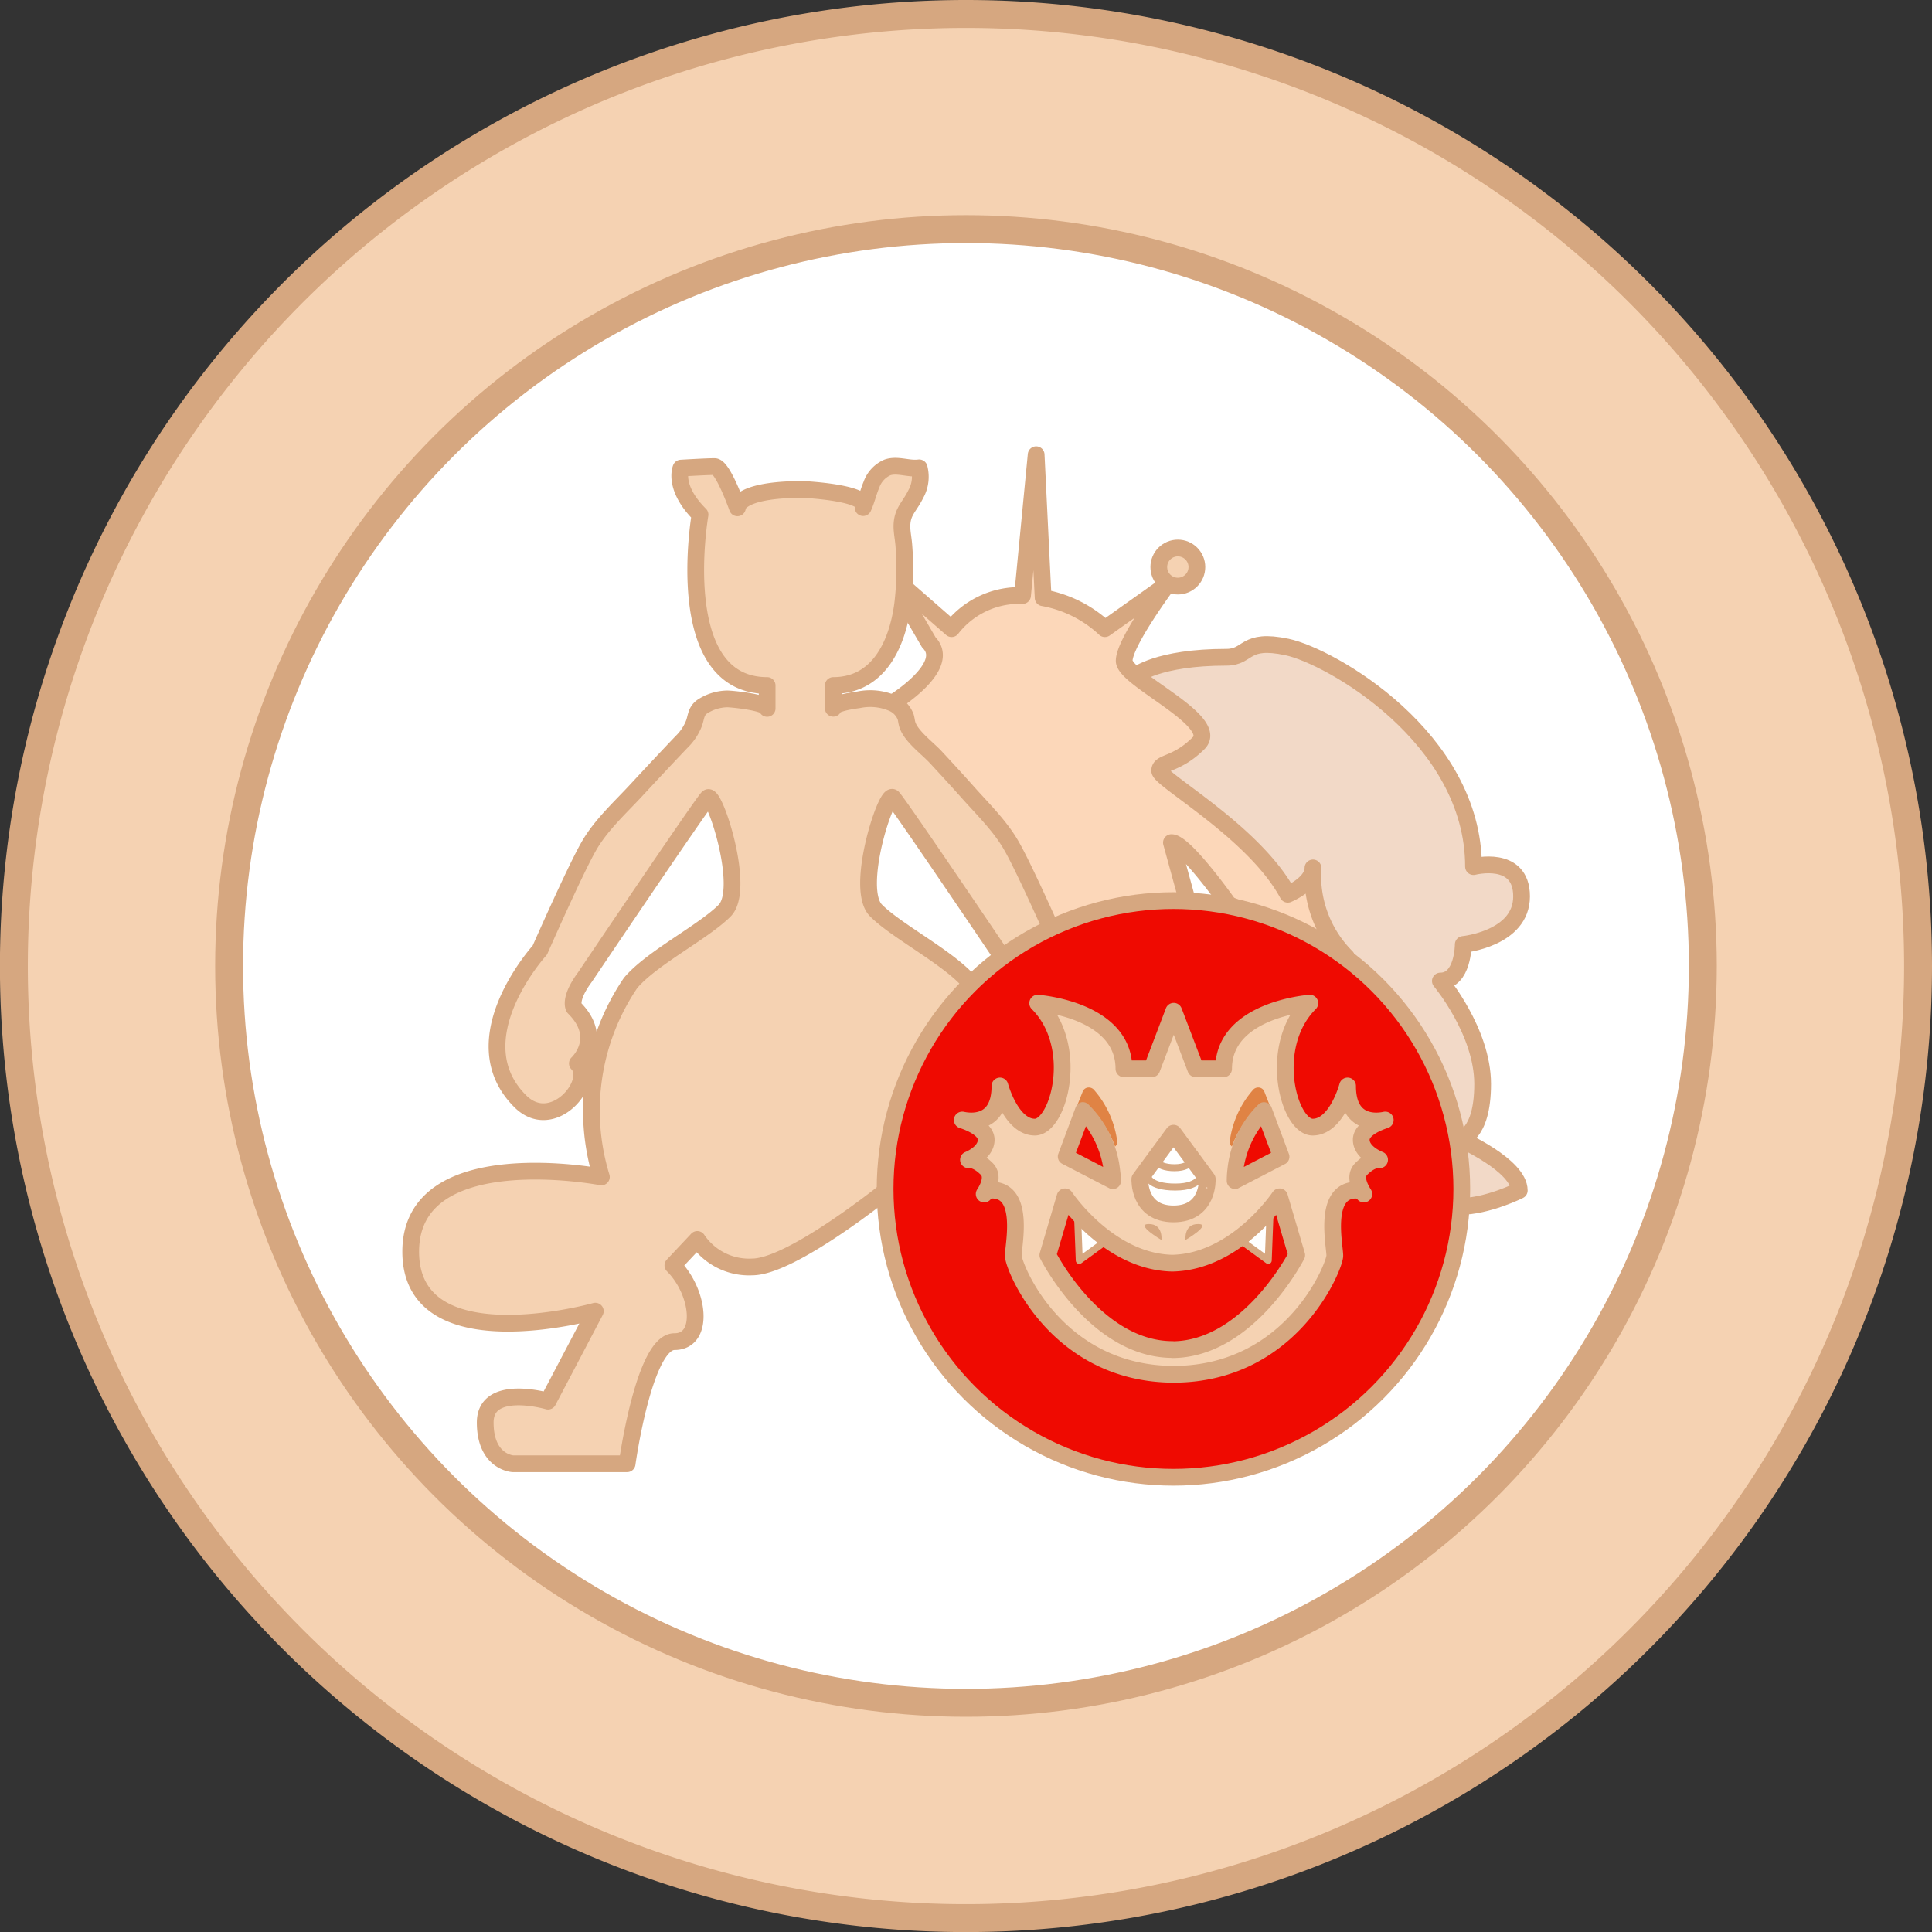 <svg xmlns="http://www.w3.org/2000/svg" viewBox="0 0 276.93 276.93"><rect x="0" y="0" width="276.93" height="276.93" fill="#333333" stroke="none"/><defs><style>.cls-1,.cls-6{fill:#f5d2b2;}.cls-1,.cls-12,.cls-13,.cls-2,.cls-3,.cls-4,.cls-5,.cls-6,.cls-7,.cls-8{stroke:#d6a780;}.cls-1,.cls-2,.cls-3{stroke-miterlimit:10;}.cls-1,.cls-2{stroke-width:4px;}.cls-12,.cls-2,.cls-8{fill:#fff;}.cls-13,.cls-3{fill:none;}.cls-3{stroke-width:2.05px;}.cls-4{fill:#f2d9c7;}.cls-12,.cls-13,.cls-4,.cls-5,.cls-6,.cls-7,.cls-8{stroke-linecap:round;stroke-linejoin:round;}.cls-12,.cls-4,.cls-5,.cls-6,.cls-7{stroke-width:2.4px;}.cls-5{fill:#fcd7b9;}.cls-11,.cls-7{fill:#ef0a01;}.cls-9{fill:#e08344;}.cls-10{fill:#d6a780;}</style></defs><g id="Layer_2" data-name="Layer 2"><g id="Layer_1-2" data-name="Layer 1"><path class="cls-1" d="M274.93,138.46A136.47,136.47,0,1,1,138.46,2,136.47,136.47,0,0,1,274.93,138.46Z"/><circle class="cls-2" cx="138.46" cy="138.46" r="105.62"/><line class="cls-3" x1="127.62" y1="75.81" x2="127.72" y2="75.57"/><line class="cls-3" x1="127.72" y1="75.57" x2="127.5" y2="75.44"/><path class="cls-4" d="M162.79,96.84s3.12-2.63,13-2.63c3.28,0,2.46-2.79,8.69-1.47s26.73,13,26.73,31.48c0,0,6.89-1.8,6.89,4.27s-8.36,6.89-8.36,6.89,0,5.24-3.28,5.24c0,0,6.06,7.22,6.06,14.76s-3.28,7.88-3.28,7.88,8.53,3.77,8.53,7.38c0,0-4.59,2.29-8.53,2.29l-47.06-67.57Z"/><path class="cls-5" d="M148.52,65.18l1,20.5a17.43,17.43,0,0,1,8.85,4.43l9-6.39s-6.23,8.36-6.23,11,13.86,8.61,10.66,11.81-5.57,2.63-5.57,3.94,13.61,8.85,18.36,17.71c0,0,3.61-1.48,3.61-3.77A16.51,16.51,0,0,0,193,137.18l-16.89-7.54s-6.24-8.86-8.2-8.86l2.29,8.36-23.78,6.07-18.5-34.42s8.66-5.27,5.22-8.71l-5.74-9.84,9,7.87a12.29,12.29,0,0,1,10.17-4.75Z"/><path class="cls-6" d="M114.71,70.16h0Z"/><path class="cls-6" d="M140.32,143.63c0-4.26-11-9.34-14.75-13.12-3.12-3.11,1.47-17.11,2.4-16.18S145.57,140,145.57,140l6.45-3.83s-5-11.37-7-14.86c-1.58-2.82-4.1-5.28-6.24-7.68-1.53-1.72-3.08-3.41-4.64-5.09-1.17-1.27-3.48-2.94-4.06-4.61-.13-.37-.15-.78-.26-1.16a3.51,3.51,0,0,0-1.93-2,8.14,8.14,0,0,0-4.78-.47c-.55.08-3.67.48-3.67,1.22V98.26c6.54,0,9.19-6,9.94-11.61a42.2,42.2,0,0,0,.18-8.41c-.06-.95-.3-2-.28-2.91.06-2.06,1.06-2.62,2-4.53a5.05,5.05,0,0,0,.47-3.74c-1.51.21-3.1-.55-4.54-.06a4.21,4.21,0,0,0-2.3,2.48c-.46,1.07-.7,2.23-1.19,3.28,1-2.07-7.92-2.58-8.62-2.6h-.82c-8.79.15-8.58,2.63-8.58,2.63s-2.08-5.91-3.28-5.91-4.81.22-4.81.22-1.21,2.73,2.73,6.67c0,0-4.26,24.49,9.62,24.49v3.28c0-.86-5.11-1.37-5.74-1.36a6.71,6.71,0,0,0-3.59,1.13c-.87.64-.82,1.41-1.14,2.33a7.48,7.48,0,0,1-1.8,2.71c-2.23,2.34-4.42,4.69-6.62,7.06s-5,4.93-6.69,7.92c-2,3.49-7,14.86-7,14.86S65.7,149,74.56,157.84c4.67,4.68,10.82-2.78,8.2-5.41,0,0,3.94-3.61-.49-8,0,0-.77-1.21,1.58-4.38,0,0,16.68-24.76,17.6-25.69s5.53,13.07,2.41,16.18-10.46,6.78-13.47,10.35a32.53,32.53,0,0,0-4.19,27.81s-27.33-5.25-27.33,10.71,26.46,8.53,26.46,8.53l-6.78,12.9s-9-2.62-9,3.06,3.94,5.91,3.94,5.91h16.4s2.41-17.5,6.78-17.5,3.61-7.1-.22-10.93l3.5-3.72a8.93,8.93,0,0,0,7.87,3.94c5.69,0,19.46-11.15,19.46-11.15S150.38,153.69,140.32,143.63Z"/><path class="cls-6" d="M115.12,70.16Z"/><circle class="cls-7" cx="168.2" cy="170.42" r="41.33"/><polygon class="cls-8" points="154.46 174.35 154.7 180.67 158.31 178.04 154.46 174.35"/><polygon class="cls-8" points="182.03 174.35 181.79 180.67 178.18 178.04 182.03 174.35"/><path class="cls-6" d="M195.12,163.37c0-1.64,2.72-2.6,3.44-2.83-.94.21-5.4.91-5.4-4.88,0,0-1.56,5.9-5,5.9s-6.59-11.58-.41-17.77c0,0-12.36.88-12.36,9.41h-4l-2.8-7.35-.35-.9-.34.9-2.8,7.35h-4c0-8.53-12.36-9.41-12.36-9.41,6.18,6.19,3,17.77-.41,17.77s-5-5.9-5-5.9c0,5.79-4.46,5.09-5.4,4.88.72.23,3.43,1.19,3.43,2.83,0,1.89-2.54,2.87-2.54,2.87s1.06-.25,2.62,1.31c1,1,.27,2.63-.37,3.6a1.64,1.64,0,0,1,1.11-.56c4.81,0,3.06,7.86,3.06,9.4s6.06,16.89,22.91,17h.27c16.85-.16,22.91-15.53,22.91-17s-1.75-9.4,3.06-9.4a1.6,1.6,0,0,1,1.1.56c-.63-1-1.4-2.57-.37-3.6,1.57-1.56,2.63-1.31,2.63-1.31S195.12,165.26,195.12,163.37Zm-39.47-1.93a13.89,13.89,0,0,1,2.47,5.83l-3.9-2Zm12.42,32H168c-11-.07-17.8-13.53-17.8-13.53l2.46-8.36s6.19,9.32,15.38,9.51c9.19-.19,15.37-9.51,15.37-9.51l2.46,8.36S179,193.39,168.07,193.46Z"/><path class="cls-9" d="M160.14,163.6a.83.83,0,0,1-.31.74,15.4,15.4,0,0,0-3.64-5.66,1.14,1.14,0,0,0-1.07-.27,1.2,1.2,0,0,0-.61.37.85.85,0,0,1,0-.59l.69-1.74a.92.92,0,0,1,.7-.56,1,1,0,0,1,.87.28A13.93,13.93,0,0,1,160.14,163.6Z"/><path class="cls-10" d="M160.55,167.71a15.22,15.22,0,0,0-1.06-4.18,0,0,0,0,0,0,0c-.06-.14-.11-.27-.18-.41A14.94,14.94,0,0,0,156,158.3,1.14,1.14,0,0,0,155,158a1,1,0,0,0-.46.23h0a1.22,1.22,0,0,0-.36.5l-2.48,6.64a1.17,1.17,0,0,0,.56,1.45l6.71,3.48a1,1,0,0,0,.54.14,1.22,1.22,0,0,0,.61-.17,1.18,1.18,0,0,0,.56-1A13.7,13.7,0,0,0,160.55,167.71Z"/><path class="cls-9" d="M176.27,163.6a.83.83,0,0,0,.31.74,15.26,15.26,0,0,1,3.64-5.66,1.14,1.14,0,0,1,1.07-.27,1.2,1.2,0,0,1,.61.37.8.8,0,0,0,0-.59l-.68-1.74a.92.92,0,0,0-.7-.56,1,1,0,0,0-.87.28A13.93,13.93,0,0,0,176.27,163.6Z"/><path class="cls-10" d="M184.75,165.4l-2.48-6.64a1.11,1.11,0,0,0-.35-.5h0a1,1,0,0,0-.45-.23,1.12,1.12,0,0,0-1.07.27,14.59,14.59,0,0,0-3.28,4.79c-.07.14-.13.27-.19.41a0,0,0,0,1,0,0,15.59,15.59,0,0,0-1,4.18,13.69,13.69,0,0,0-.09,1.58,1.17,1.17,0,0,0,.57,1,1.22,1.22,0,0,0,.61.17,1,1,0,0,0,.54-.14l6.7-3.48A1.17,1.17,0,0,0,184.75,165.4Z"/><path class="cls-11" d="M154.22,165.24l1.43-3.8a13.89,13.89,0,0,1,2.47,5.83Z"/><path class="cls-11" d="M178.29,167.27a13.77,13.77,0,0,1,2.47-5.83l1.43,3.8Z"/><path class="cls-12" d="M168.21,174h0c-5.08,0-4.83-5-4.83-5l4.83-6.57s0,.1,0,.27c0-.17,0-.27,0-.27l4.84,6.57S173.3,174,168.21,174Z"/><path class="cls-13" d="M165.36,165.74s.08,1.64,3,1.64,2.87-2,2.87-2"/><path class="cls-13" d="M164.46,168.51s.11,1.64,4,1.64,3.75-2,3.75-2"/><path class="cls-10" d="M166.48,177.74s.27-2.29-1.8-2.29S166.48,177.74,166.48,177.74Z"/><path class="cls-10" d="M169.93,177.74s-.28-2.29,1.8-2.29S169.93,177.74,169.93,177.74Z"/><circle class="cls-6" cx="168.83" cy="81.28" r="2.73"/></g></g></svg>